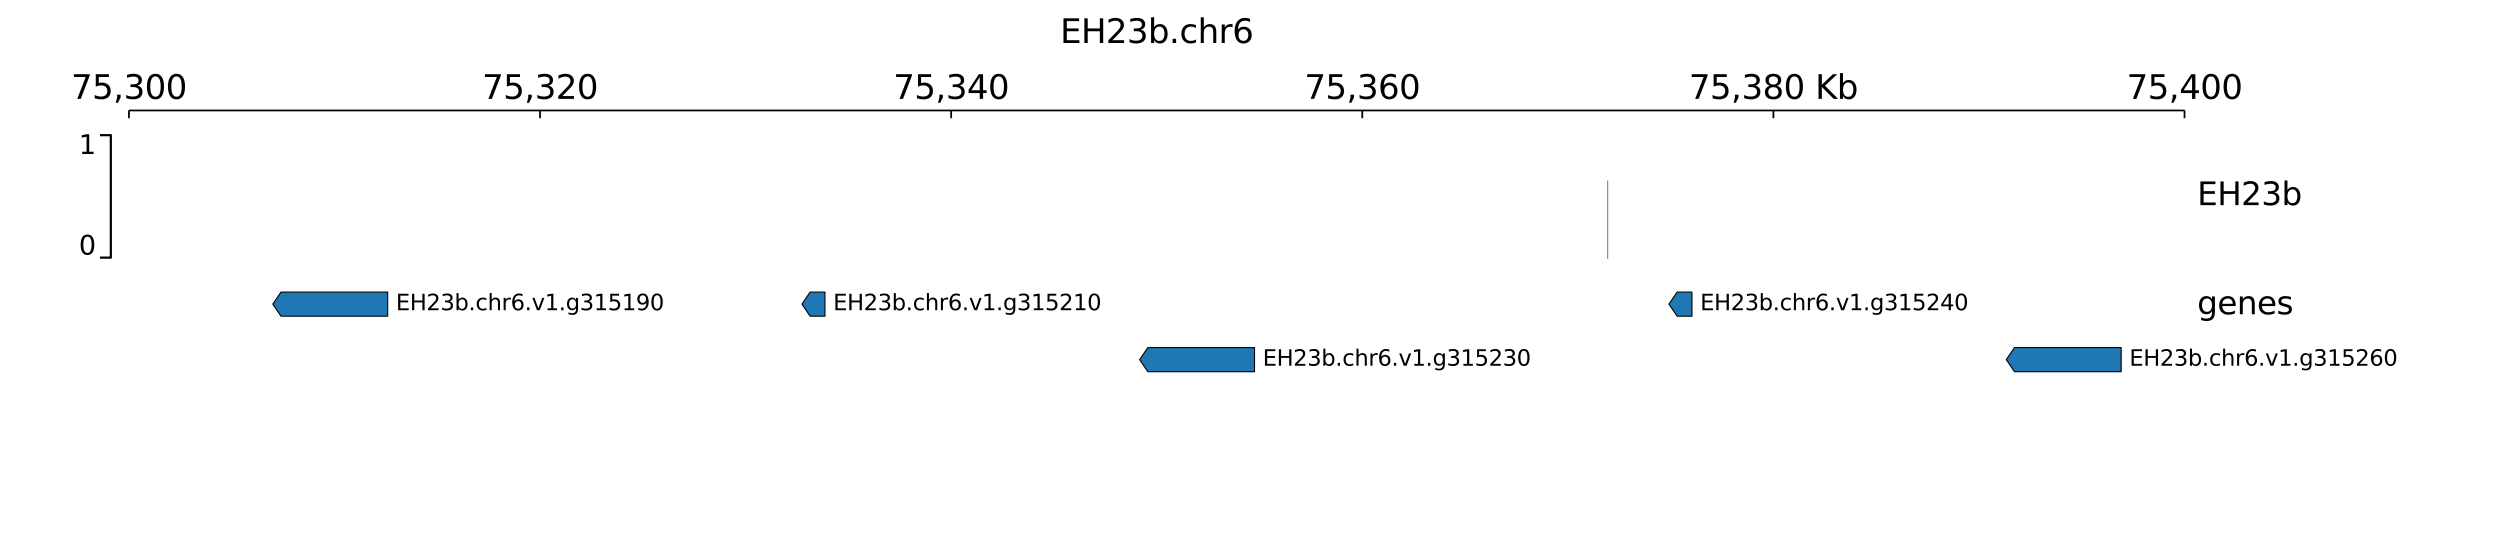 <?xml version="1.0" encoding="utf-8" standalone="no"?>
<!DOCTYPE svg PUBLIC "-//W3C//DTD SVG 1.1//EN"
  "http://www.w3.org/Graphics/SVG/1.1/DTD/svg11.dtd">
<svg xmlns:xlink="http://www.w3.org/1999/xlink" width="1133.858pt" height="252.555pt" viewBox="0 0 1133.858 252.555" xmlns="http://www.w3.org/2000/svg" version="1.1">
 <defs>
  <style type="text/css">*{stroke-linejoin: round; stroke-linecap: butt}</style>
 </defs>
 <g id="figure_1">
  <g id="patch_1">
   <path d="M 0 252.555 
L 1133.858 252.555 
L 1133.858 0 
L 0 0 
z
" style="fill: #ffffff"/>
  </g>
  <g id="axes_1">
   <g id="mpl_toolkits.axisartist.axis_artist_1">
    <defs>
     <path id="md43de4a55e" d="M 0 0 
L -0 3.5 
" style="stroke: #000000; stroke-width: 0.8"/>
    </defs>
    <g>
     <use xlink:href="#md43de4a55e" x="58.472" y="50.096" style="fill: none; stroke: #000000; stroke-width: 0.8"/>
    </g>
    <g>
     <use xlink:href="#md43de4a55e" x="244.933" y="50.096" style="fill: none; stroke: #000000; stroke-width: 0.8"/>
    </g>
    <g>
     <use xlink:href="#md43de4a55e" x="431.394" y="50.096" style="fill: none; stroke: #000000; stroke-width: 0.8"/>
    </g>
    <g>
     <use xlink:href="#md43de4a55e" x="617.855" y="50.096" style="fill: none; stroke: #000000; stroke-width: 0.8"/>
    </g>
    <g>
     <use xlink:href="#md43de4a55e" x="804.316" y="50.096" style="fill: none; stroke: #000000; stroke-width: 0.8"/>
    </g>
    <g>
     <use xlink:href="#md43de4a55e" x="990.777" y="50.096" style="fill: none; stroke: #000000; stroke-width: 0.8"/>
    </g>
    <g id="text_1">
     <!-- 75,300 -->
     <g transform="translate(32.229 44.853)scale(0.15 -0.15)">
      <defs>
       <path id="DejaVuSans-37" d="M 525 4666 
L 3525 4666 
L 3525 4397 
L 1831 0 
L 1172 0 
L 2766 4134 
L 525 4134 
L 525 4666 
z
" transform="scale(0.016)"/>
       <path id="DejaVuSans-35" d="M 691 4666 
L 3169 4666 
L 3169 4134 
L 1269 4134 
L 1269 2991 
Q 1406 3038 1543 3061 
Q 1681 3084 1819 3084 
Q 2600 3084 3056 2656 
Q 3513 2228 3513 1497 
Q 3513 744 3044 326 
Q 2575 -91 1722 -91 
Q 1428 -91 1123 -41 
Q 819 9 494 109 
L 494 744 
Q 775 591 1075 516 
Q 1375 441 1709 441 
Q 2250 441 2565 725 
Q 2881 1009 2881 1497 
Q 2881 1984 2565 2268 
Q 2250 2553 1709 2553 
Q 1456 2553 1204 2497 
Q 953 2441 691 2322 
L 691 4666 
z
" transform="scale(0.016)"/>
       <path id="DejaVuSans-2c" d="M 750 794 
L 1409 794 
L 1409 256 
L 897 -744 
L 494 -744 
L 750 256 
L 750 794 
z
" transform="scale(0.016)"/>
       <path id="DejaVuSans-33" d="M 2597 2516 
Q 3050 2419 3304 2112 
Q 3559 1806 3559 1356 
Q 3559 666 3084 287 
Q 2609 -91 1734 -91 
Q 1441 -91 1130 -33 
Q 819 25 488 141 
L 488 750 
Q 750 597 1062 519 
Q 1375 441 1716 441 
Q 2309 441 2620 675 
Q 2931 909 2931 1356 
Q 2931 1769 2642 2001 
Q 2353 2234 1838 2234 
L 1294 2234 
L 1294 2753 
L 1863 2753 
Q 2328 2753 2575 2939 
Q 2822 3125 2822 3475 
Q 2822 3834 2567 4026 
Q 2313 4219 1838 4219 
Q 1578 4219 1281 4162 
Q 984 4106 628 3988 
L 628 4550 
Q 988 4650 1302 4700 
Q 1616 4750 1894 4750 
Q 2613 4750 3031 4423 
Q 3450 4097 3450 3541 
Q 3450 3153 3228 2886 
Q 3006 2619 2597 2516 
z
" transform="scale(0.016)"/>
       <path id="DejaVuSans-30" d="M 2034 4250 
Q 1547 4250 1301 3770 
Q 1056 3291 1056 2328 
Q 1056 1369 1301 889 
Q 1547 409 2034 409 
Q 2525 409 2770 889 
Q 3016 1369 3016 2328 
Q 3016 3291 2770 3770 
Q 2525 4250 2034 4250 
z
M 2034 4750 
Q 2819 4750 3233 4129 
Q 3647 3509 3647 2328 
Q 3647 1150 3233 529 
Q 2819 -91 2034 -91 
Q 1250 -91 836 529 
Q 422 1150 422 2328 
Q 422 3509 836 4129 
Q 1250 4750 2034 4750 
z
" transform="scale(0.016)"/>
      </defs>
      <use xlink:href="#DejaVuSans-37"/>
      <use xlink:href="#DejaVuSans-35" x="63.623"/>
      <use xlink:href="#DejaVuSans-2c" x="127.246"/>
      <use xlink:href="#DejaVuSans-33" x="159.033"/>
      <use xlink:href="#DejaVuSans-30" x="222.656"/>
      <use xlink:href="#DejaVuSans-30" x="286.279"/>
     </g>
    </g>
    <g id="text_2">
     <!-- 75,320 -->
     <g transform="translate(218.69 44.853)scale(0.15 -0.15)">
      <defs>
       <path id="DejaVuSans-32" d="M 1228 531 
L 3431 531 
L 3431 0 
L 469 0 
L 469 531 
Q 828 903 1448 1529 
Q 2069 2156 2228 2338 
Q 2531 2678 2651 2914 
Q 2772 3150 2772 3378 
Q 2772 3750 2511 3984 
Q 2250 4219 1831 4219 
Q 1534 4219 1204 4116 
Q 875 4013 500 3803 
L 500 4441 
Q 881 4594 1212 4672 
Q 1544 4750 1819 4750 
Q 2544 4750 2975 4387 
Q 3406 4025 3406 3419 
Q 3406 3131 3298 2873 
Q 3191 2616 2906 2266 
Q 2828 2175 2409 1742 
Q 1991 1309 1228 531 
z
" transform="scale(0.016)"/>
      </defs>
      <use xlink:href="#DejaVuSans-37"/>
      <use xlink:href="#DejaVuSans-35" x="63.623"/>
      <use xlink:href="#DejaVuSans-2c" x="127.246"/>
      <use xlink:href="#DejaVuSans-33" x="159.033"/>
      <use xlink:href="#DejaVuSans-32" x="222.656"/>
      <use xlink:href="#DejaVuSans-30" x="286.279"/>
     </g>
    </g>
    <g id="text_3">
     <!-- 75,340 -->
     <g transform="translate(405.151 44.853)scale(0.15 -0.15)">
      <defs>
       <path id="DejaVuSans-34" d="M 2419 4116 
L 825 1625 
L 2419 1625 
L 2419 4116 
z
M 2253 4666 
L 3047 4666 
L 3047 1625 
L 3713 1625 
L 3713 1100 
L 3047 1100 
L 3047 0 
L 2419 0 
L 2419 1100 
L 313 1100 
L 313 1709 
L 2253 4666 
z
" transform="scale(0.016)"/>
      </defs>
      <use xlink:href="#DejaVuSans-37"/>
      <use xlink:href="#DejaVuSans-35" x="63.623"/>
      <use xlink:href="#DejaVuSans-2c" x="127.246"/>
      <use xlink:href="#DejaVuSans-33" x="159.033"/>
      <use xlink:href="#DejaVuSans-34" x="222.656"/>
      <use xlink:href="#DejaVuSans-30" x="286.279"/>
     </g>
    </g>
    <g id="text_4">
     <!-- 75,360 -->
     <g transform="translate(591.612 44.853)scale(0.15 -0.15)">
      <defs>
       <path id="DejaVuSans-36" d="M 2113 2584 
Q 1688 2584 1439 2293 
Q 1191 2003 1191 1497 
Q 1191 994 1439 701 
Q 1688 409 2113 409 
Q 2538 409 2786 701 
Q 3034 994 3034 1497 
Q 3034 2003 2786 2293 
Q 2538 2584 2113 2584 
z
M 3366 4563 
L 3366 3988 
Q 3128 4100 2886 4159 
Q 2644 4219 2406 4219 
Q 1781 4219 1451 3797 
Q 1122 3375 1075 2522 
Q 1259 2794 1537 2939 
Q 1816 3084 2150 3084 
Q 2853 3084 3261 2657 
Q 3669 2231 3669 1497 
Q 3669 778 3244 343 
Q 2819 -91 2113 -91 
Q 1303 -91 875 529 
Q 447 1150 447 2328 
Q 447 3434 972 4092 
Q 1497 4750 2381 4750 
Q 2619 4750 2861 4703 
Q 3103 4656 3366 4563 
z
" transform="scale(0.016)"/>
      </defs>
      <use xlink:href="#DejaVuSans-37"/>
      <use xlink:href="#DejaVuSans-35" x="63.623"/>
      <use xlink:href="#DejaVuSans-2c" x="127.246"/>
      <use xlink:href="#DejaVuSans-33" x="159.033"/>
      <use xlink:href="#DejaVuSans-36" x="222.656"/>
      <use xlink:href="#DejaVuSans-30" x="286.279"/>
     </g>
    </g>
    <g id="text_5">
     <!-- 75,380 Kb -->
     <g transform="translate(766.01 44.853)scale(0.15 -0.15)">
      <defs>
       <path id="DejaVuSans-38" d="M 2034 2216 
Q 1584 2216 1326 1975 
Q 1069 1734 1069 1313 
Q 1069 891 1326 650 
Q 1584 409 2034 409 
Q 2484 409 2743 651 
Q 3003 894 3003 1313 
Q 3003 1734 2745 1975 
Q 2488 2216 2034 2216 
z
M 1403 2484 
Q 997 2584 770 2862 
Q 544 3141 544 3541 
Q 544 4100 942 4425 
Q 1341 4750 2034 4750 
Q 2731 4750 3128 4425 
Q 3525 4100 3525 3541 
Q 3525 3141 3298 2862 
Q 3072 2584 2669 2484 
Q 3125 2378 3379 2068 
Q 3634 1759 3634 1313 
Q 3634 634 3220 271 
Q 2806 -91 2034 -91 
Q 1263 -91 848 271 
Q 434 634 434 1313 
Q 434 1759 690 2068 
Q 947 2378 1403 2484 
z
M 1172 3481 
Q 1172 3119 1398 2916 
Q 1625 2713 2034 2713 
Q 2441 2713 2670 2916 
Q 2900 3119 2900 3481 
Q 2900 3844 2670 4047 
Q 2441 4250 2034 4250 
Q 1625 4250 1398 4047 
Q 1172 3844 1172 3481 
z
" transform="scale(0.016)"/>
       <path id="DejaVuSans-20" transform="scale(0.016)"/>
       <path id="DejaVuSans-4b" d="M 628 4666 
L 1259 4666 
L 1259 2694 
L 3353 4666 
L 4166 4666 
L 1850 2491 
L 4331 0 
L 3500 0 
L 1259 2247 
L 1259 0 
L 628 0 
L 628 4666 
z
" transform="scale(0.016)"/>
       <path id="DejaVuSans-62" d="M 3116 1747 
Q 3116 2381 2855 2742 
Q 2594 3103 2138 3103 
Q 1681 3103 1420 2742 
Q 1159 2381 1159 1747 
Q 1159 1113 1420 752 
Q 1681 391 2138 391 
Q 2594 391 2855 752 
Q 3116 1113 3116 1747 
z
M 1159 2969 
Q 1341 3281 1617 3432 
Q 1894 3584 2278 3584 
Q 2916 3584 3314 3078 
Q 3713 2572 3713 1747 
Q 3713 922 3314 415 
Q 2916 -91 2278 -91 
Q 1894 -91 1617 61 
Q 1341 213 1159 525 
L 1159 0 
L 581 0 
L 581 4863 
L 1159 4863 
L 1159 2969 
z
" transform="scale(0.016)"/>
      </defs>
      <use xlink:href="#DejaVuSans-37"/>
      <use xlink:href="#DejaVuSans-35" x="63.623"/>
      <use xlink:href="#DejaVuSans-2c" x="127.246"/>
      <use xlink:href="#DejaVuSans-33" x="159.033"/>
      <use xlink:href="#DejaVuSans-38" x="222.656"/>
      <use xlink:href="#DejaVuSans-30" x="286.279"/>
      <use xlink:href="#DejaVuSans-20" x="349.902"/>
      <use xlink:href="#DejaVuSans-4b" x="381.689"/>
      <use xlink:href="#DejaVuSans-62" x="447.266"/>
     </g>
    </g>
    <g id="text_6">
     <!-- 75,400 -->
     <g transform="translate(964.534 44.853)scale(0.15 -0.15)">
      <use xlink:href="#DejaVuSans-37"/>
      <use xlink:href="#DejaVuSans-35" x="63.623"/>
      <use xlink:href="#DejaVuSans-2c" x="127.246"/>
      <use xlink:href="#DejaVuSans-34" x="159.033"/>
      <use xlink:href="#DejaVuSans-30" x="222.656"/>
      <use xlink:href="#DejaVuSans-30" x="286.279"/>
     </g>
    </g>
    <g id="patch_2">
     <path d="M 58.472 50.096 
L 990.777 50.096 
" clip-path="url(#pdba7a24fa9)" style="fill: none; stroke: #000000; stroke-width: 0.8; stroke-linecap: square"/>
    </g>
   </g>
   <g id="text_7">
    <!-- EH23b.chr6 -->
    <g transform="translate(480.824 19.506)scale(0.15 -0.15)">
     <defs>
      <path id="DejaVuSans-45" d="M 628 4666 
L 3578 4666 
L 3578 4134 
L 1259 4134 
L 1259 2753 
L 3481 2753 
L 3481 2222 
L 1259 2222 
L 1259 531 
L 3634 531 
L 3634 0 
L 628 0 
L 628 4666 
z
" transform="scale(0.016)"/>
      <path id="DejaVuSans-48" d="M 628 4666 
L 1259 4666 
L 1259 2753 
L 3553 2753 
L 3553 4666 
L 4184 4666 
L 4184 0 
L 3553 0 
L 3553 2222 
L 1259 2222 
L 1259 0 
L 628 0 
L 628 4666 
z
" transform="scale(0.016)"/>
      <path id="DejaVuSans-2e" d="M 684 794 
L 1344 794 
L 1344 0 
L 684 0 
L 684 794 
z
" transform="scale(0.016)"/>
      <path id="DejaVuSans-63" d="M 3122 3366 
L 3122 2828 
Q 2878 2963 2633 3030 
Q 2388 3097 2138 3097 
Q 1578 3097 1268 2742 
Q 959 2388 959 1747 
Q 959 1106 1268 751 
Q 1578 397 2138 397 
Q 2388 397 2633 464 
Q 2878 531 3122 666 
L 3122 134 
Q 2881 22 2623 -34 
Q 2366 -91 2075 -91 
Q 1284 -91 818 406 
Q 353 903 353 1747 
Q 353 2603 823 3093 
Q 1294 3584 2113 3584 
Q 2378 3584 2631 3529 
Q 2884 3475 3122 3366 
z
" transform="scale(0.016)"/>
      <path id="DejaVuSans-68" d="M 3513 2113 
L 3513 0 
L 2938 0 
L 2938 2094 
Q 2938 2591 2744 2837 
Q 2550 3084 2163 3084 
Q 1697 3084 1428 2787 
Q 1159 2491 1159 1978 
L 1159 0 
L 581 0 
L 581 4863 
L 1159 4863 
L 1159 2956 
Q 1366 3272 1645 3428 
Q 1925 3584 2291 3584 
Q 2894 3584 3203 3211 
Q 3513 2838 3513 2113 
z
" transform="scale(0.016)"/>
      <path id="DejaVuSans-72" d="M 2631 2963 
Q 2534 3019 2420 3045 
Q 2306 3072 2169 3072 
Q 1681 3072 1420 2755 
Q 1159 2438 1159 1844 
L 1159 0 
L 581 0 
L 581 3500 
L 1159 3500 
L 1159 2956 
Q 1341 3275 1631 3429 
Q 1922 3584 2338 3584 
Q 2397 3584 2469 3576 
Q 2541 3569 2628 3553 
L 2631 2963 
z
" transform="scale(0.016)"/>
     </defs>
     <use xlink:href="#DejaVuSans-45"/>
     <use xlink:href="#DejaVuSans-48" x="63.184"/>
     <use xlink:href="#DejaVuSans-32" x="138.379"/>
     <use xlink:href="#DejaVuSans-33" x="202.002"/>
     <use xlink:href="#DejaVuSans-62" x="265.625"/>
     <use xlink:href="#DejaVuSans-2e" x="329.102"/>
     <use xlink:href="#DejaVuSans-63" x="360.889"/>
     <use xlink:href="#DejaVuSans-68" x="415.869"/>
     <use xlink:href="#DejaVuSans-72" x="479.248"/>
     <use xlink:href="#DejaVuSans-36" x="520.361"/>
    </g>
   </g>
  </g>
  <g id="axes_2"/>
  <g id="axes_3"/>
  <g id="axes_4">
   <g id="PolyCollection_1">
    <defs>
     <path id="m876b3405bc" d="M 729.023 -135.136 
L 729.023 -170.569 
L 729.032 -170.569 
L 729.032 -170.569 
L 729.042 -170.569 
L 729.042 -170.569 
L 729.051 -170.569 
L 729.051 -170.569 
L 729.06 -170.569 
L 729.06 -170.569 
L 729.07 -170.569 
L 729.07 -170.569 
L 729.079 -170.569 
L 729.079 -170.569 
L 729.088 -170.569 
L 729.088 -170.569 
L 729.098 -170.569 
L 729.098 -170.569 
L 729.107 -170.569 
L 729.107 -170.569 
L 729.116 -170.569 
L 729.116 -170.569 
L 729.126 -170.569 
L 729.126 -170.569 
L 729.135 -170.569 
L 729.135 -170.569 
L 729.144 -170.569 
L 729.144 -170.569 
L 729.154 -170.569 
L 729.154 -170.569 
L 729.163 -170.569 
L 729.163 -170.569 
L 729.172 -170.569 
L 729.172 -170.569 
L 729.182 -170.569 
L 729.182 -170.569 
L 729.191 -170.569 
L 729.191 -170.569 
L 729.2 -170.569 
L 729.2 -170.569 
L 729.209 -170.569 
L 729.209 -170.569 
L 729.219 -170.569 
L 729.219 -170.569 
L 729.228 -170.569 
L 729.228 -170.569 
L 729.237 -170.569 
L 729.237 -170.569 
L 729.247 -170.569 
L 729.247 -170.569 
L 729.256 -170.569 
L 729.256 -170.569 
L 729.265 -170.569 
L 729.265 -170.569 
L 729.275 -170.569 
L 729.275 -170.569 
L 729.284 -170.569 
L 729.284 -170.569 
L 729.293 -170.569 
L 729.293 -170.569 
L 729.303 -170.569 
L 729.303 -170.569 
L 729.312 -170.569 
L 729.312 -135.136 
L 729.312 -135.136 
L 729.303 -135.136 
L 729.303 -135.136 
L 729.293 -135.136 
L 729.293 -135.136 
L 729.284 -135.136 
L 729.284 -135.136 
L 729.275 -135.136 
L 729.275 -135.136 
L 729.265 -135.136 
L 729.265 -135.136 
L 729.256 -135.136 
L 729.256 -135.136 
L 729.247 -135.136 
L 729.247 -135.136 
L 729.237 -135.136 
L 729.237 -135.136 
L 729.228 -135.136 
L 729.228 -135.136 
L 729.219 -135.136 
L 729.219 -135.136 
L 729.209 -135.136 
L 729.209 -135.136 
L 729.2 -135.136 
L 729.2 -135.136 
L 729.191 -135.136 
L 729.191 -135.136 
L 729.182 -135.136 
L 729.182 -135.136 
L 729.172 -135.136 
L 729.172 -135.136 
L 729.163 -135.136 
L 729.163 -135.136 
L 729.154 -135.136 
L 729.154 -135.136 
L 729.144 -135.136 
L 729.144 -135.136 
L 729.135 -135.136 
L 729.135 -135.136 
L 729.126 -135.136 
L 729.126 -135.136 
L 729.116 -135.136 
L 729.116 -135.136 
L 729.107 -135.136 
L 729.107 -135.136 
L 729.098 -135.136 
L 729.098 -135.136 
L 729.088 -135.136 
L 729.088 -135.136 
L 729.079 -135.136 
L 729.079 -135.136 
L 729.07 -135.136 
L 729.07 -135.136 
L 729.06 -135.136 
L 729.06 -135.136 
L 729.051 -135.136 
L 729.051 -135.136 
L 729.042 -135.136 
L 729.042 -135.136 
L 729.032 -135.136 
L 729.032 -135.136 
L 729.023 -135.136 
z
" style="stroke: #1f77b4; stroke-width: 0.1"/>
    </defs>
    <g clip-path="url(#pb4c4c01b8c)">
     <use xlink:href="#m876b3405bc" x="0" y="252.555" style="fill: #1f77b4; stroke: #1f77b4; stroke-width: 0.1"/>
    </g>
   </g>
  </g>
  <g id="axes_5">
   <g id="line2d_1">
    <path d="M 45.354 116.852 
L 50.261 116.852 
L 50.261 61.293 
L 45.354 61.293 
" clip-path="url(#p17ea051711)" style="fill: none; stroke: #000000; stroke-linecap: square"/>
   </g>
   <g id="text_8">
    <!-- 0 -->
    <g transform="translate(35.757 115.49)scale(0.12 -0.12)">
     <use xlink:href="#DejaVuSans-30"/>
    </g>
   </g>
   <g id="text_9">
    <!-- 1 -->
    <g transform="translate(35.757 69.844)scale(0.12 -0.12)">
     <defs>
      <path id="DejaVuSans-31" d="M 794 531 
L 1825 531 
L 1825 4091 
L 703 3866 
L 703 4441 
L 1819 4666 
L 2450 4666 
L 2450 531 
L 3481 531 
L 3481 0 
L 794 0 
L 794 531 
z
" transform="scale(0.016)"/>
     </defs>
     <use xlink:href="#DejaVuSans-31"/>
    </g>
   </g>
  </g>
  <g id="axes_6">
   <g id="text_10">
    <!-- EH23b -->
    <g transform="translate(996.534 93.046)scale(0.144 -0.144)">
     <use xlink:href="#DejaVuSans-45"/>
     <use xlink:href="#DejaVuSans-48" x="63.184"/>
     <use xlink:href="#DejaVuSans-32" x="138.379"/>
     <use xlink:href="#DejaVuSans-33" x="202.002"/>
     <use xlink:href="#DejaVuSans-62" x="265.625"/>
    </g>
   </g>
  </g>
  <g id="axes_7"/>
  <g id="axes_8"/>
  <g id="axes_9"/>
  <g id="axes_10">
   <g id="patch_3">
    <path d="M 127.453 132.468 
L 123.724 137.94 
L 127.453 143.413 
L 175.831 143.413 
L 175.831 132.468 
z
" clip-path="url(#p746b453328)" style="fill: #1f78b4; stroke: #000000; stroke-width: 0.5; stroke-linejoin: miter"/>
   </g>
   <g id="patch_4">
    <path d="M 367.438 132.468 
L 363.709 137.94 
L 367.438 143.413 
L 374.15 143.413 
L 374.15 132.468 
z
" clip-path="url(#p746b453328)" style="fill: #1f78b4; stroke: #000000; stroke-width: 0.5; stroke-linejoin: miter"/>
   </g>
   <g id="patch_5">
    <path d="M 520.597 157.64 
L 516.868 163.113 
L 520.597 168.585 
L 568.974 168.585 
L 568.974 157.64 
z
" clip-path="url(#p746b453328)" style="fill: #1f78b4; stroke: #000000; stroke-width: 0.5; stroke-linejoin: miter"/>
   </g>
   <g id="patch_6">
    <path d="M 760.656 132.468 
L 756.927 137.94 
L 760.656 143.413 
L 767.369 143.413 
L 767.369 132.468 
z
" clip-path="url(#p746b453328)" style="fill: #1f78b4; stroke: #000000; stroke-width: 0.5; stroke-linejoin: miter"/>
   </g>
   <g id="patch_7">
    <path d="M 913.657 157.64 
L 909.927 163.113 
L 913.657 168.585 
L 962.034 168.585 
L 962.034 157.64 
z
" clip-path="url(#p746b453328)" style="fill: #1f78b4; stroke: #000000; stroke-width: 0.5; stroke-linejoin: miter"/>
   </g>
   <g id="text_11">
    <!-- EH23b.chr6.v1.g315190 -->
    <g transform="translate(179.56 140.7)scale(0.1 -0.1)">
     <defs>
      <path id="DejaVuSans-76" d="M 191 3500 
L 800 3500 
L 1894 563 
L 2988 3500 
L 3597 3500 
L 2284 0 
L 1503 0 
L 191 3500 
z
" transform="scale(0.016)"/>
      <path id="DejaVuSans-67" d="M 2906 1791 
Q 2906 2416 2648 2759 
Q 2391 3103 1925 3103 
Q 1463 3103 1205 2759 
Q 947 2416 947 1791 
Q 947 1169 1205 825 
Q 1463 481 1925 481 
Q 2391 481 2648 825 
Q 2906 1169 2906 1791 
z
M 3481 434 
Q 3481 -459 3084 -895 
Q 2688 -1331 1869 -1331 
Q 1566 -1331 1297 -1286 
Q 1028 -1241 775 -1147 
L 775 -588 
Q 1028 -725 1275 -790 
Q 1522 -856 1778 -856 
Q 2344 -856 2625 -561 
Q 2906 -266 2906 331 
L 2906 616 
Q 2728 306 2450 153 
Q 2172 0 1784 0 
Q 1141 0 747 490 
Q 353 981 353 1791 
Q 353 2603 747 3093 
Q 1141 3584 1784 3584 
Q 2172 3584 2450 3431 
Q 2728 3278 2906 2969 
L 2906 3500 
L 3481 3500 
L 3481 434 
z
" transform="scale(0.016)"/>
      <path id="DejaVuSans-39" d="M 703 97 
L 703 672 
Q 941 559 1184 500 
Q 1428 441 1663 441 
Q 2288 441 2617 861 
Q 2947 1281 2994 2138 
Q 2813 1869 2534 1725 
Q 2256 1581 1919 1581 
Q 1219 1581 811 2004 
Q 403 2428 403 3163 
Q 403 3881 828 4315 
Q 1253 4750 1959 4750 
Q 2769 4750 3195 4129 
Q 3622 3509 3622 2328 
Q 3622 1225 3098 567 
Q 2575 -91 1691 -91 
Q 1453 -91 1209 -44 
Q 966 3 703 97 
z
M 1959 2075 
Q 2384 2075 2632 2365 
Q 2881 2656 2881 3163 
Q 2881 3666 2632 3958 
Q 2384 4250 1959 4250 
Q 1534 4250 1286 3958 
Q 1038 3666 1038 3163 
Q 1038 2656 1286 2365 
Q 1534 2075 1959 2075 
z
" transform="scale(0.016)"/>
     </defs>
     <use xlink:href="#DejaVuSans-45"/>
     <use xlink:href="#DejaVuSans-48" x="63.184"/>
     <use xlink:href="#DejaVuSans-32" x="138.379"/>
     <use xlink:href="#DejaVuSans-33" x="202.002"/>
     <use xlink:href="#DejaVuSans-62" x="265.625"/>
     <use xlink:href="#DejaVuSans-2e" x="329.102"/>
     <use xlink:href="#DejaVuSans-63" x="360.889"/>
     <use xlink:href="#DejaVuSans-68" x="415.869"/>
     <use xlink:href="#DejaVuSans-72" x="479.248"/>
     <use xlink:href="#DejaVuSans-36" x="520.361"/>
     <use xlink:href="#DejaVuSans-2e" x="583.984"/>
     <use xlink:href="#DejaVuSans-76" x="615.771"/>
     <use xlink:href="#DejaVuSans-31" x="674.951"/>
     <use xlink:href="#DejaVuSans-2e" x="738.574"/>
     <use xlink:href="#DejaVuSans-67" x="770.361"/>
     <use xlink:href="#DejaVuSans-33" x="833.838"/>
     <use xlink:href="#DejaVuSans-31" x="897.461"/>
     <use xlink:href="#DejaVuSans-35" x="961.084"/>
     <use xlink:href="#DejaVuSans-31" x="1024.707"/>
     <use xlink:href="#DejaVuSans-39" x="1088.33"/>
     <use xlink:href="#DejaVuSans-30" x="1151.953"/>
    </g>
   </g>
   <g id="text_12">
    <!-- EH23b.chr6.v1.g315210 -->
    <g transform="translate(377.88 140.7)scale(0.1 -0.1)">
     <use xlink:href="#DejaVuSans-45"/>
     <use xlink:href="#DejaVuSans-48" x="63.184"/>
     <use xlink:href="#DejaVuSans-32" x="138.379"/>
     <use xlink:href="#DejaVuSans-33" x="202.002"/>
     <use xlink:href="#DejaVuSans-62" x="265.625"/>
     <use xlink:href="#DejaVuSans-2e" x="329.102"/>
     <use xlink:href="#DejaVuSans-63" x="360.889"/>
     <use xlink:href="#DejaVuSans-68" x="415.869"/>
     <use xlink:href="#DejaVuSans-72" x="479.248"/>
     <use xlink:href="#DejaVuSans-36" x="520.361"/>
     <use xlink:href="#DejaVuSans-2e" x="583.984"/>
     <use xlink:href="#DejaVuSans-76" x="615.771"/>
     <use xlink:href="#DejaVuSans-31" x="674.951"/>
     <use xlink:href="#DejaVuSans-2e" x="738.574"/>
     <use xlink:href="#DejaVuSans-67" x="770.361"/>
     <use xlink:href="#DejaVuSans-33" x="833.838"/>
     <use xlink:href="#DejaVuSans-31" x="897.461"/>
     <use xlink:href="#DejaVuSans-35" x="961.084"/>
     <use xlink:href="#DejaVuSans-32" x="1024.707"/>
     <use xlink:href="#DejaVuSans-31" x="1088.33"/>
     <use xlink:href="#DejaVuSans-30" x="1151.953"/>
    </g>
   </g>
   <g id="text_13">
    <!-- EH23b.chr6.v1.g315230 -->
    <g transform="translate(572.703 165.872)scale(0.1 -0.1)">
     <use xlink:href="#DejaVuSans-45"/>
     <use xlink:href="#DejaVuSans-48" x="63.184"/>
     <use xlink:href="#DejaVuSans-32" x="138.379"/>
     <use xlink:href="#DejaVuSans-33" x="202.002"/>
     <use xlink:href="#DejaVuSans-62" x="265.625"/>
     <use xlink:href="#DejaVuSans-2e" x="329.102"/>
     <use xlink:href="#DejaVuSans-63" x="360.889"/>
     <use xlink:href="#DejaVuSans-68" x="415.869"/>
     <use xlink:href="#DejaVuSans-72" x="479.248"/>
     <use xlink:href="#DejaVuSans-36" x="520.361"/>
     <use xlink:href="#DejaVuSans-2e" x="583.984"/>
     <use xlink:href="#DejaVuSans-76" x="615.771"/>
     <use xlink:href="#DejaVuSans-31" x="674.951"/>
     <use xlink:href="#DejaVuSans-2e" x="738.574"/>
     <use xlink:href="#DejaVuSans-67" x="770.361"/>
     <use xlink:href="#DejaVuSans-33" x="833.838"/>
     <use xlink:href="#DejaVuSans-31" x="897.461"/>
     <use xlink:href="#DejaVuSans-35" x="961.084"/>
     <use xlink:href="#DejaVuSans-32" x="1024.707"/>
     <use xlink:href="#DejaVuSans-33" x="1088.33"/>
     <use xlink:href="#DejaVuSans-30" x="1151.953"/>
    </g>
   </g>
   <g id="text_14">
    <!-- EH23b.chr6.v1.g315240 -->
    <g transform="translate(771.098 140.7)scale(0.1 -0.1)">
     <use xlink:href="#DejaVuSans-45"/>
     <use xlink:href="#DejaVuSans-48" x="63.184"/>
     <use xlink:href="#DejaVuSans-32" x="138.379"/>
     <use xlink:href="#DejaVuSans-33" x="202.002"/>
     <use xlink:href="#DejaVuSans-62" x="265.625"/>
     <use xlink:href="#DejaVuSans-2e" x="329.102"/>
     <use xlink:href="#DejaVuSans-63" x="360.889"/>
     <use xlink:href="#DejaVuSans-68" x="415.869"/>
     <use xlink:href="#DejaVuSans-72" x="479.248"/>
     <use xlink:href="#DejaVuSans-36" x="520.361"/>
     <use xlink:href="#DejaVuSans-2e" x="583.984"/>
     <use xlink:href="#DejaVuSans-76" x="615.771"/>
     <use xlink:href="#DejaVuSans-31" x="674.951"/>
     <use xlink:href="#DejaVuSans-2e" x="738.574"/>
     <use xlink:href="#DejaVuSans-67" x="770.361"/>
     <use xlink:href="#DejaVuSans-33" x="833.838"/>
     <use xlink:href="#DejaVuSans-31" x="897.461"/>
     <use xlink:href="#DejaVuSans-35" x="961.084"/>
     <use xlink:href="#DejaVuSans-32" x="1024.707"/>
     <use xlink:href="#DejaVuSans-34" x="1088.33"/>
     <use xlink:href="#DejaVuSans-30" x="1151.953"/>
    </g>
   </g>
   <g id="text_15">
    <!-- EH23b.chr6.v1.g315260 -->
    <g transform="translate(965.763 165.872)scale(0.1 -0.1)">
     <use xlink:href="#DejaVuSans-45"/>
     <use xlink:href="#DejaVuSans-48" x="63.184"/>
     <use xlink:href="#DejaVuSans-32" x="138.379"/>
     <use xlink:href="#DejaVuSans-33" x="202.002"/>
     <use xlink:href="#DejaVuSans-62" x="265.625"/>
     <use xlink:href="#DejaVuSans-2e" x="329.102"/>
     <use xlink:href="#DejaVuSans-63" x="360.889"/>
     <use xlink:href="#DejaVuSans-68" x="415.869"/>
     <use xlink:href="#DejaVuSans-72" x="479.248"/>
     <use xlink:href="#DejaVuSans-36" x="520.361"/>
     <use xlink:href="#DejaVuSans-2e" x="583.984"/>
     <use xlink:href="#DejaVuSans-76" x="615.771"/>
     <use xlink:href="#DejaVuSans-31" x="674.951"/>
     <use xlink:href="#DejaVuSans-2e" x="738.574"/>
     <use xlink:href="#DejaVuSans-67" x="770.361"/>
     <use xlink:href="#DejaVuSans-33" x="833.838"/>
     <use xlink:href="#DejaVuSans-31" x="897.461"/>
     <use xlink:href="#DejaVuSans-35" x="961.084"/>
     <use xlink:href="#DejaVuSans-32" x="1024.707"/>
     <use xlink:href="#DejaVuSans-36" x="1088.33"/>
     <use xlink:href="#DejaVuSans-30" x="1151.953"/>
    </g>
   </g>
  </g>
  <g id="axes_11"/>
  <g id="axes_12">
   <g id="text_16">
    <!-- genes -->
    <g transform="translate(996.534 142.534)scale(0.144 -0.144)">
     <defs>
      <path id="DejaVuSans-65" d="M 3597 1894 
L 3597 1613 
L 953 1613 
Q 991 1019 1311 708 
Q 1631 397 2203 397 
Q 2534 397 2845 478 
Q 3156 559 3463 722 
L 3463 178 
Q 3153 47 2828 -22 
Q 2503 -91 2169 -91 
Q 1331 -91 842 396 
Q 353 884 353 1716 
Q 353 2575 817 3079 
Q 1281 3584 2069 3584 
Q 2775 3584 3186 3129 
Q 3597 2675 3597 1894 
z
M 3022 2063 
Q 3016 2534 2758 2815 
Q 2500 3097 2075 3097 
Q 1594 3097 1305 2825 
Q 1016 2553 972 2059 
L 3022 2063 
z
" transform="scale(0.016)"/>
      <path id="DejaVuSans-6e" d="M 3513 2113 
L 3513 0 
L 2938 0 
L 2938 2094 
Q 2938 2591 2744 2837 
Q 2550 3084 2163 3084 
Q 1697 3084 1428 2787 
Q 1159 2491 1159 1978 
L 1159 0 
L 581 0 
L 581 3500 
L 1159 3500 
L 1159 2956 
Q 1366 3272 1645 3428 
Q 1925 3584 2291 3584 
Q 2894 3584 3203 3211 
Q 3513 2838 3513 2113 
z
" transform="scale(0.016)"/>
      <path id="DejaVuSans-73" d="M 2834 3397 
L 2834 2853 
Q 2591 2978 2328 3040 
Q 2066 3103 1784 3103 
Q 1356 3103 1142 2972 
Q 928 2841 928 2578 
Q 928 2378 1081 2264 
Q 1234 2150 1697 2047 
L 1894 2003 
Q 2506 1872 2764 1633 
Q 3022 1394 3022 966 
Q 3022 478 2636 193 
Q 2250 -91 1575 -91 
Q 1294 -91 989 -36 
Q 684 19 347 128 
L 347 722 
Q 666 556 975 473 
Q 1284 391 1588 391 
Q 1994 391 2212 530 
Q 2431 669 2431 922 
Q 2431 1156 2273 1281 
Q 2116 1406 1581 1522 
L 1381 1569 
Q 847 1681 609 1914 
Q 372 2147 372 2553 
Q 372 3047 722 3315 
Q 1072 3584 1716 3584 
Q 2034 3584 2315 3537 
Q 2597 3491 2834 3397 
z
" transform="scale(0.016)"/>
     </defs>
     <use xlink:href="#DejaVuSans-67"/>
     <use xlink:href="#DejaVuSans-65" x="63.477"/>
     <use xlink:href="#DejaVuSans-6e" x="125"/>
     <use xlink:href="#DejaVuSans-65" x="188.379"/>
     <use xlink:href="#DejaVuSans-73" x="249.902"/>
    </g>
   </g>
  </g>
 </g>
 <defs>
  <clipPath id="pdba7a24fa9">
   <rect x="58.472" y="7.577" width="932.305" height="53.15"/>
  </clipPath>
  <clipPath id="pb4c4c01b8c">
   <rect x="58.472" y="60.726" width="932.305" height="56.693"/>
  </clipPath>
  <clipPath id="p17ea051711">
   <rect x="45.354" y="60.726" width="9.814" height="56.693"/>
  </clipPath>
  <clipPath id="p746b453328">
   <rect x="58.472" y="131.592" width="932.305" height="113.386"/>
  </clipPath>
 </defs>
</svg>
